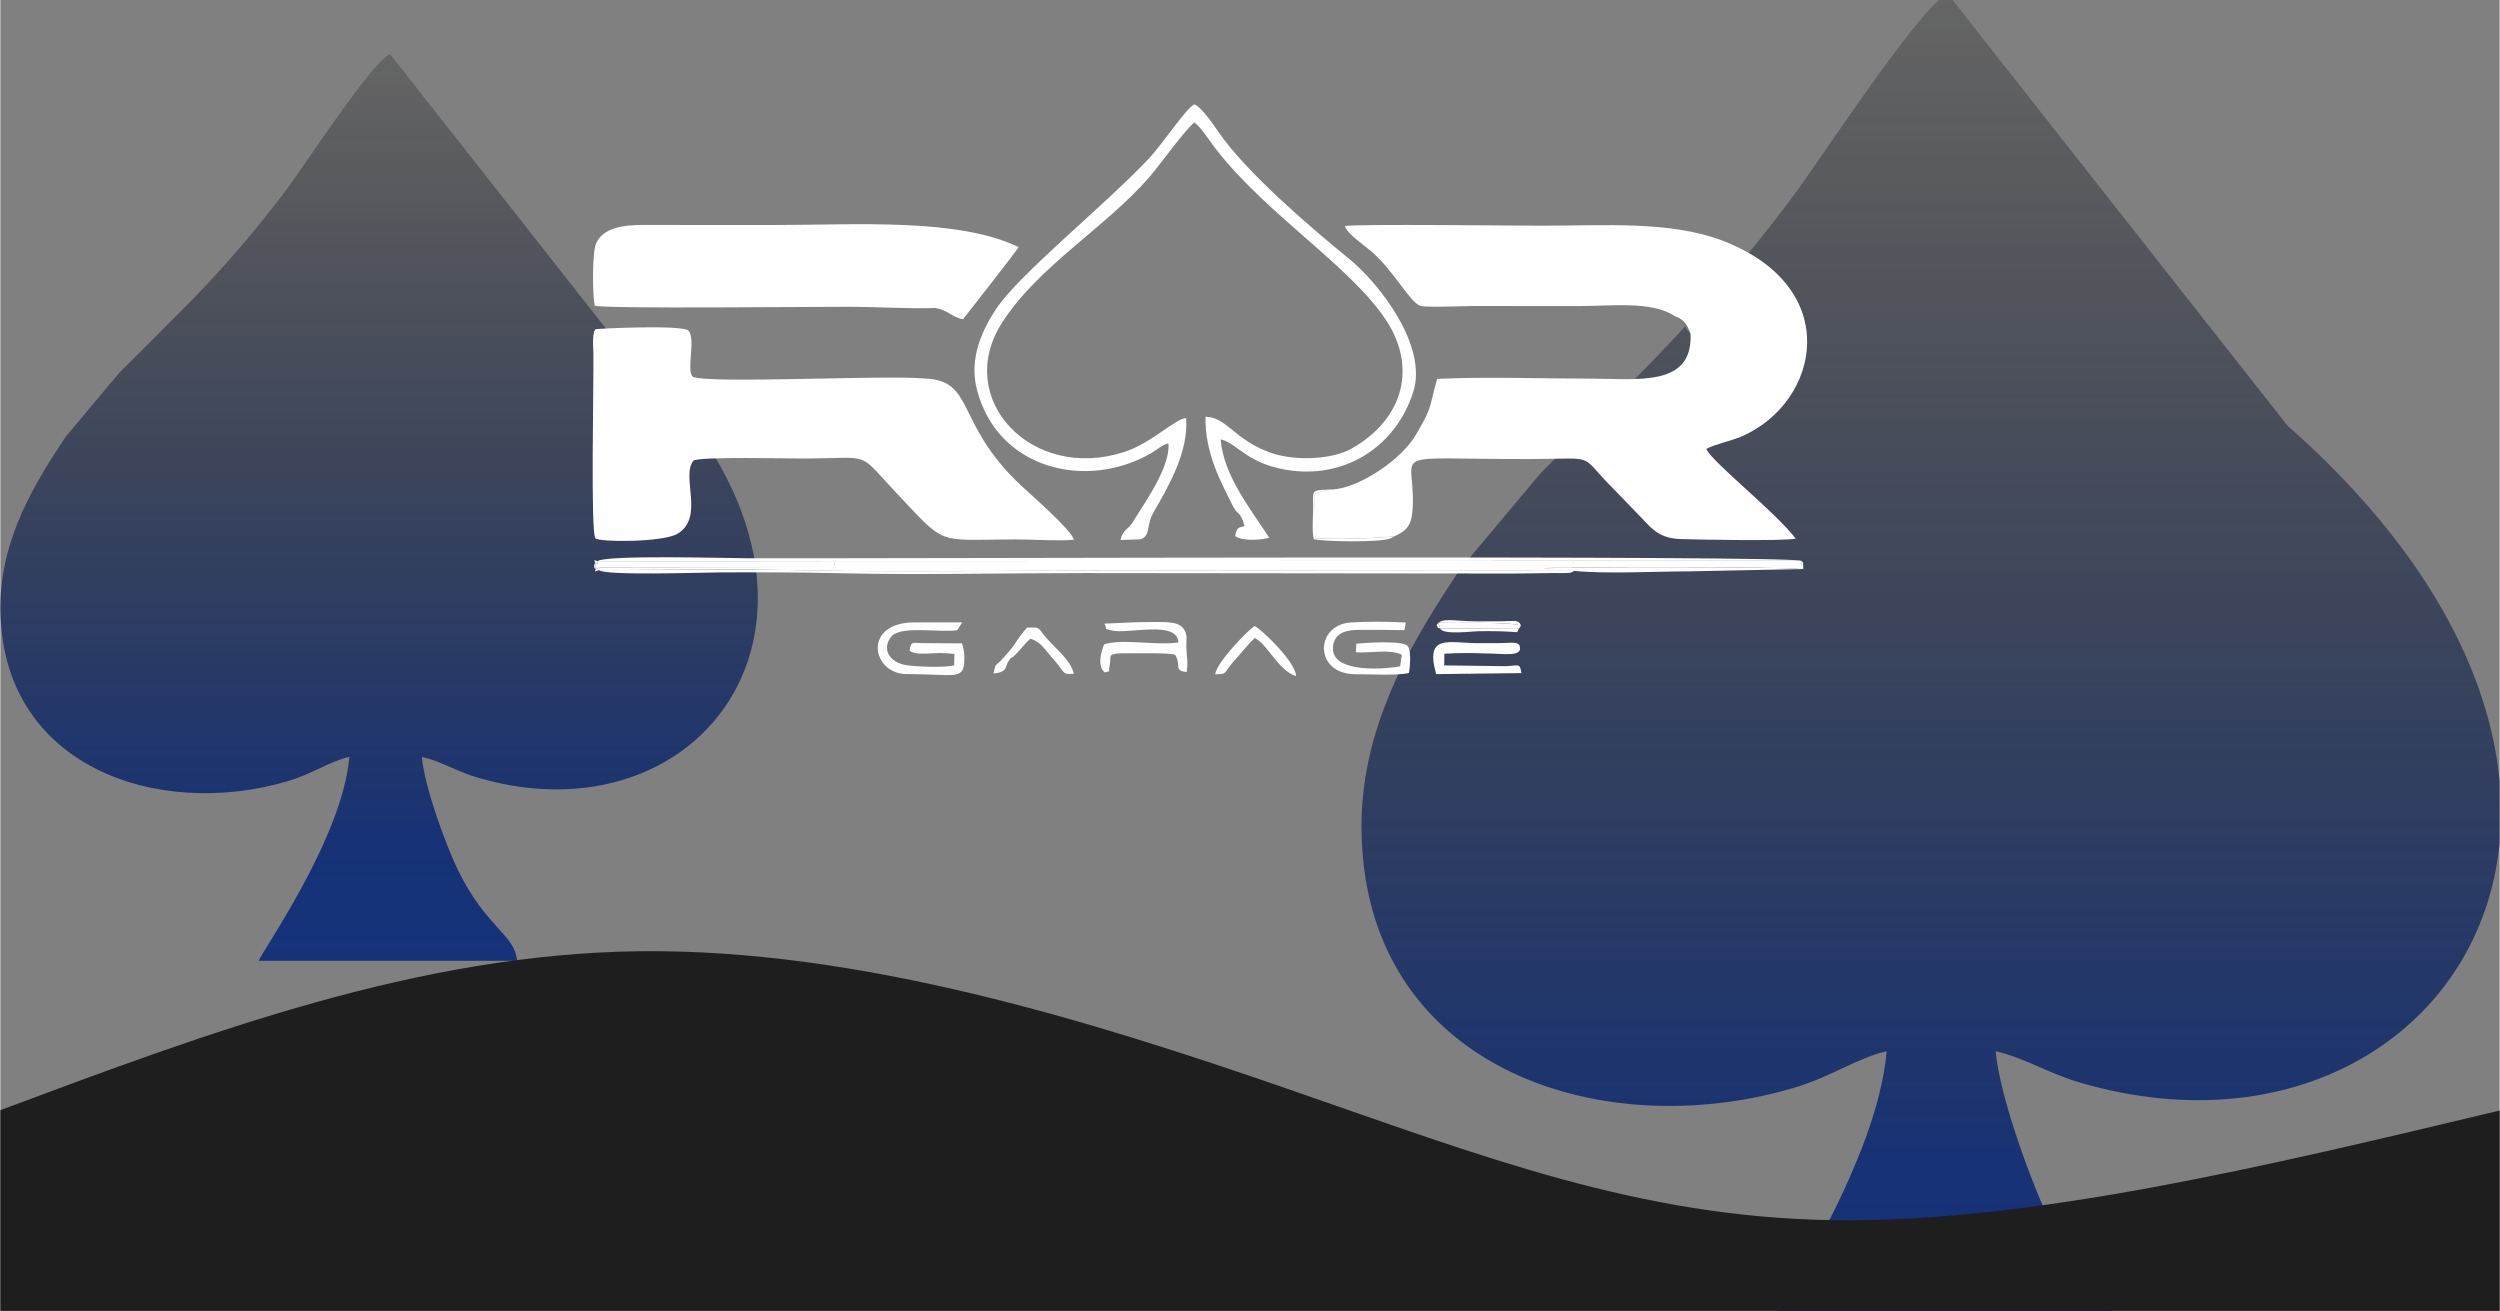 <?xml version="1.0" encoding="UTF-8"?>
<!DOCTYPE svg PUBLIC "-//W3C//DTD SVG 1.1//EN" "http://www.w3.org/Graphics/SVG/1.1/DTD/svg11.dtd">
<!-- Creator: CorelDRAW 2020 (64 Bit) -->
<svg xmlns="http://www.w3.org/2000/svg" xml:space="preserve" width="3.387cm" height="1.776cm" version="1.1" style="shape-rendering:geometricPrecision; text-rendering:geometricPrecision; image-rendering:optimizeQuality; fill-rule:evenodd; clip-rule:evenodd"
viewBox="0 0 3386.66 1776.34"
 xmlns:xlink="http://www.w3.org/1999/xlink"
 xmlns:xodm="http://www.corel.com/coreldraw/odm/2003">
 <rect x="0" y="0" width="3386.66" height="1776.34" fill="#808080" stroke="none"/>
 <defs>
  <style type="text/css">
   <![CDATA[
    .fil4 {fill:#7C7C7B}
    .fil3 {fill:#FEFEFE}
    .fil2 {fill:#1E1E1E;fill-rule:nonzero}
    .fil0 {fill:url(#id0)}
    .fil1 {fill:url(#id1)}
   ]]>
  </style>
  <linearGradient id="id0" gradientUnits="userSpaceOnUse" x1="513.19" y1="73.56" x2="513.19" y2="1301.97">
   <stop offset="0" style="stop-opacity:0.239; stop-color:#111111"/>
   <stop offset="0.871" style="stop-opacity:0.98; stop-color:#143076"/>
   <stop offset="1" style="stop-opacity:1; stop-color:#15327B"/>
  </linearGradient>
  <linearGradient id="id1" gradientUnits="userSpaceOnUse" xlink:href="#id0" x1="2616.58" y1="-7.88" x2="2616.58" y2="1840.28">
  </linearGradient>
 </defs>
 <g id="Camada_x0020_1">
  <g id="_1657635269584">
   <path id="espada_1" class="fil0" d="M-0 822.88c0,215.41 212.22,287.97 389.24,235.69 34.53,-10.21 56.4,-26.66 83.68,-33.01 -9.17,110.23 -119.99,265.74 -122.83,276.4l350.08 0c-2.99,-36.04 -41.56,-44.04 -79.98,-122.69 -15.45,-31.65 -45.53,-112.11 -49.01,-153.69 26.36,6.12 47.33,19.91 76.1,28.3 328.14,95.74 561.84,-261.35 186.54,-591.87l-305.6 -388.44c-21.68,5.78 -115.81,150.27 -138.64,180.74 -44.95,60.44 -95.01,117.82 -148.46,170.9 -28.11,28.1 -51.63,51.86 -79.86,79.83l-72.84 86.86c-39.39,59.69 -88.42,136.25 -88.42,230.98z"/>
   <path id="espadas_2" class="fil1" d="M1844.42 1119.54c0,324.11 319.3,433.33 585.65,354.62 51.97,-15.36 84.87,-40.12 125.91,-49.7 -9.72,116.82 -95.33,267.44 -146.58,351.89l452.21 0c-22.76,-25.1 -53.44,-57.97 -84.05,-120.66 -23.25,-47.61 -68.52,-168.66 -73.73,-231.23 39.67,9.24 71.2,29.96 114.51,42.6 297.92,86.91 544.01,-74.3 568.32,-325.06l0 -83.29c-13.77,-147.52 -100.19,-317.04 -287.7,-482.17l-453.6 -576.54 -18.37 0c-46.56,40.82 -165.36,222.58 -196.43,264.06 -67.63,90.94 -142.97,177.29 -223.38,257.13 -42.29,42.3 -77.69,78.03 -120.16,120.12l-109.56 130.71c-59.25,89.83 -133.04,204.99 -133.04,347.52z"/>
   <path id="Caminho_1" class="fil2" d="M-0 1776.34l0 -272.02c283.4,-105.9 566.8,-211.79 866.01,-215.34 299.21,-3.55 614.21,95.24 877.78,186.35 263.57,91.11 475.7,174.52 741.3,178.07 265.01,3.55 583.2,-72.44 901.58,-148.59l0 271.53 -3386.66 0z" data-name="Caminho 1"/>
   <g id="_2059580279440">
    <path id="Caminho_3" class="fil3" d="M2269.79 428.96c11.21,4.77 14.48,8.6 20.54,23.62 2.9,72.72 -71.85,60.44 -140.11,60.44 -65.94,0 -138,-2.72 -203.19,0.37 -6.49,20.72 -7.57,37.31 -17.38,55.28 -12.7,23.26 -15.84,29.21 -31.56,45.29 -15.73,16.07 -62.64,50.69 -99.4,49.54l-17.63 5.26 0.52 60.8c10.34,0.36 21.25,0.57 31.74,0.57 25.03,0 50.28,-1.07 75.21,-3.2 18.08,-8.1 24.29,-15.53 25.34,-39.84 3.47,-79.55 -41.36,-64.68 157.26,-65.04 96.68,-0.16 65,-8.94 115.74,41.41l38.8 40.16c12.52,13.52 23.68,25.98 50.86,26.85 23.22,0.74 141.79,3.05 156.26,-0.68 -29.02,-37.58 -113.01,-103.2 -121.18,-121.44 11.49,-6.52 33.89,-10.79 48.33,-17.12 105.52,-46.29 138.68,-201.46 -25.76,-264.9 -70.92,-27.36 -161.01,-20.5 -244.6,-20.5 -39.25,0 -248.08,-2.5 -267.65,0.43 2.1,9.65 25.6,25.8 35.02,33.71 30.55,25.65 53.82,71.07 67.59,74.53 9.6,2.41 58.9,0.14 72.85,0.17 47.44,0.07 94.89,0.09 142.32,0.07 42.15,0.07 99,-7.48 130.08,14.22z" data-name="Caminho 3"/>
    <path id="Caminho_4" class="fil3" d="M1252.78 512.97c-51.44,-5.22 -290.59,7.35 -314.19,-2.28 -9.86,-7.33 4.31,-51.68 -6.23,-62.63 -8.06,-8.41 -124.98,-2.73 -126.03,-1.9 -1.39,1.91 -2.22,4.2 -2.37,6.57 -0.5,2.46 -0.77,4.97 -0.8,7.48 -0.23,5.45 0.35,12.88 0.43,18.59 0.59,40.72 -3.97,243.56 2.72,250.63 5.11,5.41 90.75,5.65 110.89,-5.99 37.44,-21.62 4.87,-77.55 21.79,-99.1 6.67,-6.04 133.81,-2.83 152.19,-2.97 89.95,-0.69 70.24,-9.39 117.29,40.46 75.57,80.05 55.68,69.29 167.23,69.12 23.47,-0.03 57.09,2.45 78.94,0.45 -2.18,-12.44 -59.91,-62.49 -72.63,-74.52 -88.5,-83.57 -61.27,-141.6 -129.22,-143.93l-0.01 0.02z" data-name="Caminho 4"/>
    <path id="Caminho_5" class="fil3" d="M1267.29 417.36c18.2,3.49 21.02,12.04 37.09,15.3 5.7,-7.43 74.66,-94.97 75.34,-97.85 -82.1,-39.75 -221.07,-29.95 -328.06,-29.95 -59.7,0 -119.44,0.13 -179.15,-0.08 -30.11,-0.1 -55.52,4.25 -65.07,24.69 -5.67,12.14 -5.21,70.74 -2.08,84.73 13.22,4.45 291.63,1.41 346.41,1.51 35.91,0.07 83.06,2.99 115.52,1.64l0 0.01z" data-name="Caminho 5"/>
    <path id="Caminho_6" class="fil3" d="M1537.46 702.62c-8.4,16.44 -16.25,13.13 -19.53,29.14l26.87 -0.95c14.33,-4.62 7.66,-19.02 17.65,-36.3 20.52,-35.47 47.83,-82.2 44.36,-127.95 -14.07,0.11 -46.88,33.9 -83.9,45.91 -125.76,40.8 -231.77,-72.32 -165.44,-175.4 49.47,-76.93 139.8,-128.13 200.16,-197.86 13.52,-15.66 49.35,-65.71 60.46,-73.27 9.72,7.55 19.98,24.4 29.07,36.09 69.02,89.05 183.13,159.15 231.08,232.61 40.96,62.77 23.73,132.87 -46.9,173.02 -27.3,15.53 -77.8,17.25 -110.2,5.76 -48.79,-17.3 -59.5,-48.28 -88.06,-48.71 -1.09,49.24 20.7,88.23 38.12,123.16 0.47,0.54 1.21,0.62 1.43,1.59 1.36,5.95 8.34,3.03 13.27,23.51 -8.3,2.14 -10.46,1.08 -12.69,13.46 10.03,7.59 36.86,5.06 46.2,2.23 -23.95,-37.16 -62.28,-84.36 -65.84,-133.33 22.63,4.9 36.47,35.22 96.96,42.47 76.36,9.15 141.68,-35.69 164.12,-107.04 19.49,-61.95 -45.16,-146.18 -88.34,-181.16 -53.1,-43.03 -138.71,-117.09 -175.13,-169.96 -6.89,-10 -22.75,-33.74 -33.07,-38.28 -10.74,4.22 -43.14,53.74 -62.75,74.47 -60.91,64.37 -175.45,155.97 -206.77,203.86 -17.27,26.4 -36.17,64.79 -25.59,107.11 27.46,109.78 149.7,138.14 237.29,86.76 8.5,-4.98 14.22,-11.11 22.47,-12.71 2.97,31.91 -32.92,81.42 -45.3,101.77z" data-name="Caminho 6"/>
    <path id="Caminho_7" class="fil3" d="M811.15 769.29l-0.15 3.26 164.26 -0.91c55.55,-0.36 111.76,1.36 165.97,1.95 109.41,1.17 219.77,-0.27 329.31,-0.36l662.2 0.41c42.93,4.25 109.02,0.68 154.48,0.6l152.64 -3.08c4.69,-2.62 3.12,6.99 3.03,-5.25 -0.04,-5.58 -0.51,-3.53 -2.21,-5.9l-0.82 11.15c-14.6,-3.62 -344.89,-2.87 -349.38,-1.16l38.68 -0.72c3.45,-4.29 3.63,6.56 3.05,-9.27l-1003.15 0.31 2.39 9.41 -320.3 -0.45 0 0.01z" data-name="Caminho 7"/>
    <path id="Caminho_8" class="fil3" d="M808.98 760.38c-5.26,-1.62 -4.56,-2.73 -2.82,2.49 -0.35,0.59 -1.11,0.8 -1.1,1.75 0,0.85 -0.68,1.42 -0.64,1.72 1.05,6.3 0,1.93 2.38,4.77 -1.88,5.14 -1.69,2.94 4.19,1.47 8.02,7.68 139.08,3.22 161.63,3.09 55.34,-0.3 111.03,-0.17 165.97,1.1 109.43,2.53 222.1,-0.25 331.94,-0.2l579.58 0.62c14.07,-0.05 28.09,-0.29 42.16,-0.57 7.14,-0.14 14.06,-0.14 21.18,-0.12 13.29,0 13.61,0.34 19.29,-2.82l-662.17 -0.44c-109.54,0.08 -219.9,1.53 -329.31,0.36 -54.22,-0.58 -110.43,-2.32 -165.97,-1.95l-164.26 0.91 0.14 -3.27 -4.33 1.8 -0.64 -8.22c4.24,0.84 3.4,1.74 2.81,-2.49l320.07 -0.05 1003.15 -0.31 308.46 0c-14.23,-8.03 -1213.76,-2.91 -1428.55,-3.56 -29.68,-0.09 -190.96,-4.77 -203.16,3.92l0 0z" data-name="Caminho 8"/>
    <path id="Caminho_9" class="fil3" d="M1303.22 843.42l-64.52 -0.05c-71.1,0 -58.11,70.03 -10.53,70.04 66.71,0 77.99,9.53 78.04,-20.99 0.03,-0.7 0.05,-1.43 0.05,-2.14 0,-6.3 -1.09,-12.57 -3.2,-18.5l-51.18 -0.3c-16.38,0.07 -17.66,-3.67 -19.86,10.41 8.13,5.35 20.22,3.67 30.4,3.45 3.72,-0.27 7.48,-0.42 11.21,-0.42 6.38,0 12.8,0.42 19.12,1.23l-0.2 15.44c-13.68,3.4 -51.97,1.84 -65.36,-0.36 -23.21,-3.83 -33.48,-22.54 -19.29,-39.49 14.98,-14.1 63.41,-4.27 88.83,-7.76l6.49 -10.56z" data-name="Caminho 9"/>
    <path id="Caminho_10" class="fil3" d="M1836.76 883.84c18.64,1.54 45.93,-4.77 62.26,3.4l-2.19 15.66c-13.69,2.99 -93.62,11.61 -91.09,-25.83 1.48,-21.9 22.22,-23.5 36.2,-23.56 20.36,-0.08 40.28,0.06 60.63,0.39l1.94 -10.35c-12.62,-0.61 -25.53,-1.1 -38.21,-1.1 -12.42,0 -25.02,0.41 -37.36,1.06 -48.52,4.43 -48.34,70.47 7.7,70.12 16.83,-0.12 58.6,2.04 72.16,-1.74 1.62,-10.22 3.25,-30.22 -1.93,-36.62 -7.05,-7.85 -59.27,-4.09 -69.44,-3.01l-0.67 11.58z" data-name="Caminho 10"/>
    <path id="Caminho_11" class="fil3" d="M1539.03 843.18l-43.06 1.85c5.6,9.16 -3.27,5.61 8.86,9.08 21.48,6.13 90.13,-14.61 91.43,16.4 -29.18,4.63 -76.55,-5.49 -100.43,2.61 -0.53,0.44 -12.44,28.81 1.07,38.17 9.44,-4.08 3.5,3.51 6.5,-10.89 2.35,-11.28 -5.53,-15.51 22.35,-15.13 12.52,0.17 61.81,-1.03 66.17,2.23 8.65,13.16 -2.69,21.4 15.61,23.15 2.64,-16.34 -1.42,-25.53 -0.25,-42.5 1.08,-15.61 -7.55,-22.98 -20.98,-24.51 -12.61,-1.52 -33.78,-0.46 -47.27,-0.46z" data-name="Caminho 11"/>
    <path id="Caminho_12" class="fil3" d="M1956.73 885.8c10.23,-0.58 20.59,-0.9 30.89,-0.9 7.64,0 15.41,0.19 22.98,0.52 25.04,-0.06 51.24,5.44 48.5,-8.79 -1.5,-7.82 -10.5,-5.41 -27.4,-5.18 -9.66,0.13 -19.34,0.08 -29,0.08 -39.7,0 -72.78,-13.5 -57.11,41.94l115.5 -1.37c-2.29,-14.13 -2.93,-10.13 -21.39,-9.38l-83.23 -1.06 0.26 -15.86z" data-name="Caminho 12"/>
    <path id="Caminho_13" class="fil3" d="M806.17 762.87l0.64 8.21 4.34 -1.79 320.29 0.45 -2.39 -9.42 -320.06 0.06c0.56,4.23 1.43,3.33 -2.82,2.49z" data-name="Caminho 13"/>
    <path id="Caminho_14" class="fil3" d="M2439.85 771.17l0.83 -11.15 -308.49 0c0.59,15.83 0.41,4.98 -3.04,9.27l-38.68 0.72c4.49,-1.71 334.78,-2.46 349.38,1.16z" data-name="Caminho 14"/>
    <path id="Caminho_15" class="fil3" d="M1646.18 913.71c14.06,-0.4 11.83,-0.46 18.3,-9.26 3.74,-4.93 7.77,-9.68 12.03,-14.16 8.17,-9.1 13.65,-16.7 23.24,-25.74 17.55,8.41 31.24,43.57 56.01,51.69 -0.49,-19.86 -48.22,-64.45 -56.01,-67.92 -7,3.26 -52.07,49.32 -53.57,65.39z" data-name="Caminho 15"/>
    <path id="Caminho_16" class="fil3" d="M1373.8 873.96c-4.77,6.58 -9.45,11.37 -14.72,17.54 -11,12.84 -10.12,4.76 -13.21,21.19 20.51,-2.25 14.34,-9.27 21.42,-18.44 3.97,-5.16 -0.94,-0.09 5.18,-4.44 8.4,-7.28 13.79,-15.94 23.24,-24.22 14.03,3.75 19.86,15.02 29.05,25.19 4.2,4.61 8.16,9.49 11.78,14.56 5.65,7.49 5.8,8.59 18.08,7.6 -4.47,-19.83 -26.25,-34.41 -41.08,-53.16 -7.9,-10 -5.7,-9.79 -22.38,-9.32 -6.51,7.27 -12.34,15.16 -17.37,23.5l0.01 0z" data-name="Caminho 16"/>
    <path id="Caminho_17" class="fil3" d="M1951.09 851.8c3.69,8.85 43.63,3.62 51.61,3.53 9.59,-0.1 19.38,-0.16 28.98,0.09 31.22,0.81 20.96,3.67 26.55,-4.22l-107.14 0.59 -2.56 -7.95c24.59,0.99 94.18,-1.68 112.03,3.77 -3.91,-8.47 -6.72,-5.83 -28.89,-5.69 -10.53,0.07 -21.11,0.05 -31.62,0.03 -31.31,-0.04 -48.29,-6.17 -53.98,5.67 4.98,7.13 1.4,1.51 5.02,4.18z" data-name="Caminho 17"/>
    <path id="Caminho_18" class="fil3" d="M1951.09 851.8l107.15 -0.58 2.32 -3.6c-17.85,-5.44 -87.43,-2.78 -112.03,-3.77l2.56 7.95z" data-name="Caminho 18"/>
    <path id="Caminho_19" class="fil3" d="M1888.56 726.91c-24.95,2.16 -50.21,3.23 -75.25,3.23 -10.49,0 -21.3,-0.21 -31.69,-0.53l-0.52 -60.8 17.64 -5.27c-22.72,0.53 -20.01,1.42 -19.87,23.42 0.07,12.75 -1.84,32.16 0.91,43.7 11.06,3.08 86.98,4.77 102.98,-0.8 0.68,-0.22 1.41,-0.59 1.98,-0.82l3.82 -2.13z" data-name="Caminho 19"/>
    <path id="Caminho_20" class="fil4" d="M2290.32 452.58c-6.06,-15.02 -9.33,-18.83 -20.54,-23.62l3.1 3.1c16.79,14.22 4.59,6.43 17.44,20.52z" data-name="Caminho 20"/>
   </g>
  </g>
 </g>
</svg>
